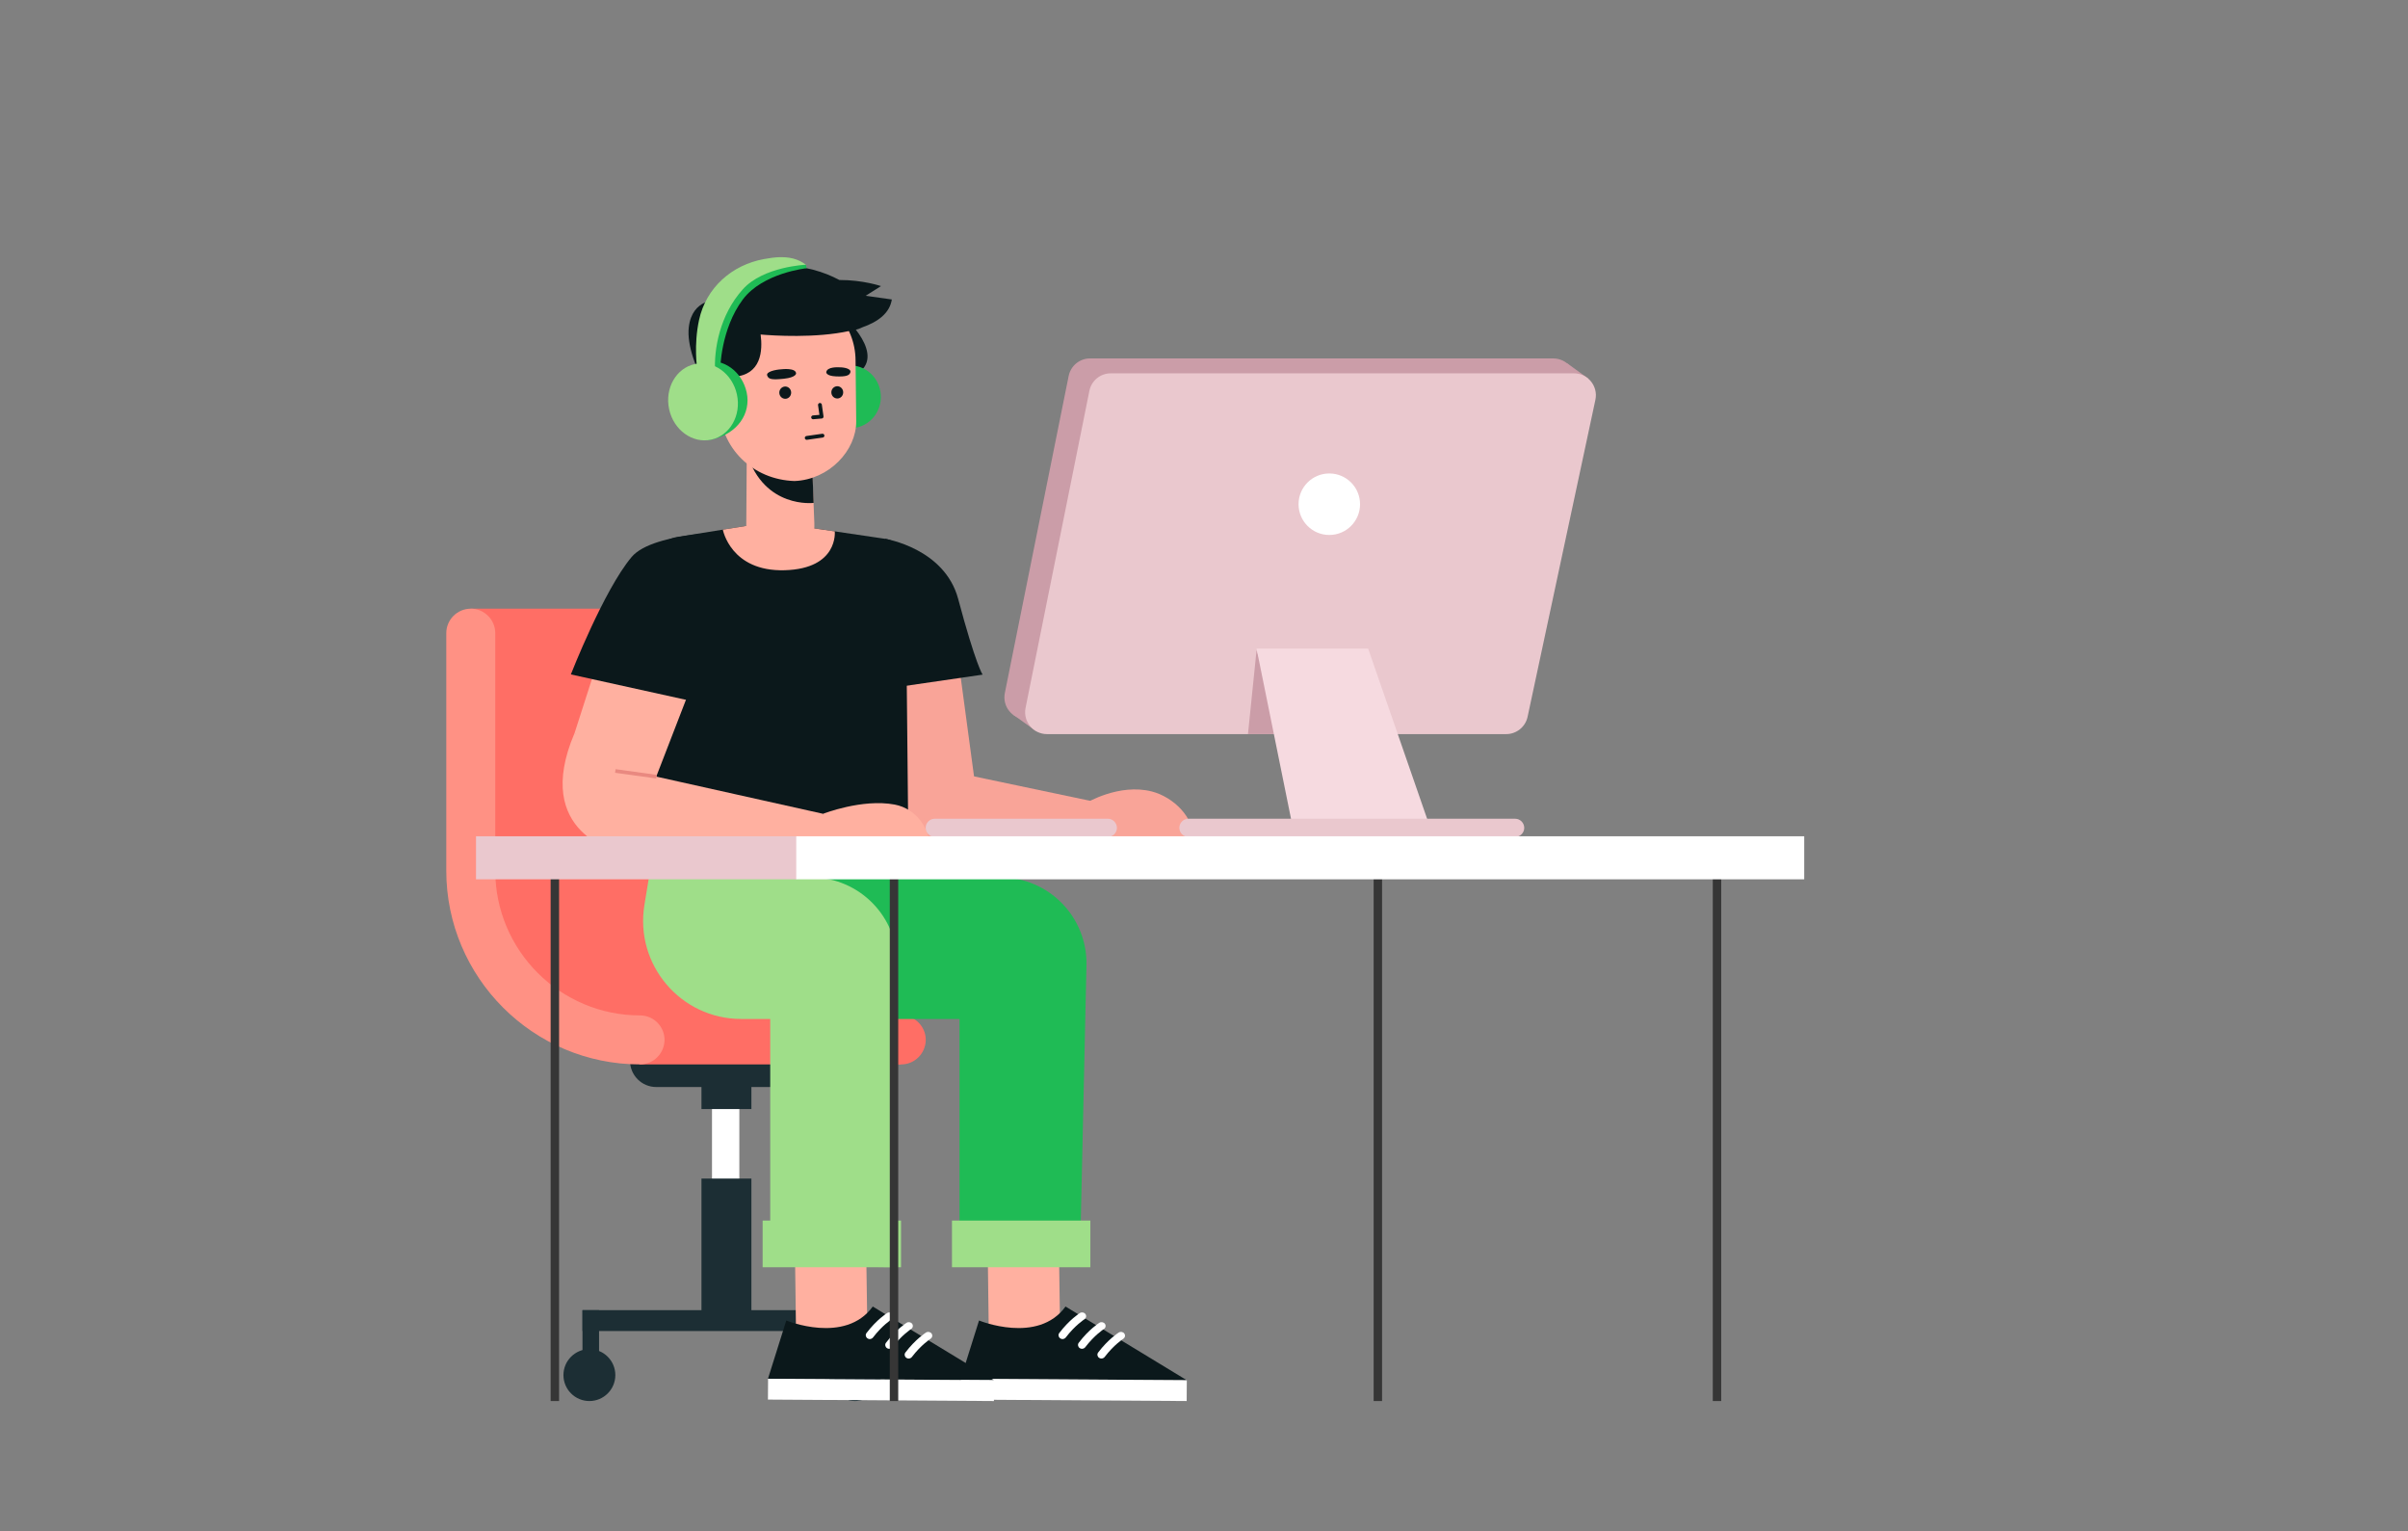 <?xml version="1.0" encoding="utf-8"?>
<!-- Generator: Adobe Illustrator 23.0.0, SVG Export Plug-In . SVG Version: 6.00 Build 0)  -->
<svg version="1.1" xmlns="http://www.w3.org/2000/svg" xmlns:xlink="http://www.w3.org/1999/xlink" x="0px" y="0px"
	 viewBox="0 0 331.3 210.6" style="enable-background:new 0 0 331.3 210.6;" xml:space="preserve">
<rect x="0" y="0" width="331.3" height="210.6" fill="#808080" stroke="none"/>
<style type="text/css">
	.st0{fill:#FFFFFF;}
	.st1{fill:#FFC1B2;}
	.st2{fill:#372C5F;}
	.st3{fill:#251641;}
	.st4{fill:#E7E7E7;}
	.st5{fill:#FF9184;}
	.st6{fill:none;stroke:#FF6C63;stroke-width:0.997;stroke-miterlimit:10;}
	.st7{fill:none;stroke:#E2E2E2;stroke-width:0.76;stroke-miterlimit:10;}
	.st8{fill:#CE5137;}
	.st9{fill:#F1998A;}
	.st10{fill:#0B181B;}
	.st11{fill:none;stroke:#1B142E;stroke-width:0.533;stroke-linecap:round;stroke-linejoin:round;stroke-miterlimit:10;}
	.st12{fill:#832311;}
	.st13{fill:none;stroke:#1B172C;stroke-width:0.652;stroke-linecap:round;stroke-linejoin:round;stroke-miterlimit:10;}
	.st14{fill:none;stroke:#1B172C;stroke-width:0.623;stroke-linecap:round;stroke-linejoin:round;stroke-miterlimit:10;}
	.st15{fill:#9FDE89;}
	.st16{fill:none;stroke:#FFFFFF;stroke-width:1.145;stroke-linecap:round;stroke-linejoin:round;stroke-miterlimit:10;}
	.st17{fill:#F9B0A3;}
	.st18{fill:none;stroke:#FFFFFF;stroke-width:0.958;stroke-linecap:round;stroke-linejoin:round;stroke-miterlimit:10;}
	.st19{fill:#E88E80;}
	.st20{fill:none;stroke:#55382C;stroke-width:0.718;stroke-miterlimit:10;}
	.st21{fill:#EAC8CE;}
	.st22{fill:#0B0B0B;}
	.st23{fill:none;stroke:#021833;stroke-width:0.461;stroke-linecap:round;stroke-linejoin:round;stroke-miterlimit:10;}
	.st24{fill:#EAEAEA;}
	.st25{fill:none;stroke:#55382E;stroke-width:1.147;stroke-miterlimit:10;}
	.st26{fill:none;stroke:#FDEEEA;stroke-width:1.96;stroke-miterlimit:10;}
	.st27{fill:#7393FF;}
	.st28{fill:none;stroke:#F1D5CE;stroke-width:0.98;stroke-linecap:round;stroke-linejoin:round;stroke-miterlimit:10;}
	.st29{fill:none;stroke:#FFFFFF;stroke-width:1.22;stroke-linecap:round;stroke-linejoin:round;stroke-miterlimit:10;}
	.st30{fill:none;stroke:#1B172C;stroke-width:5.463;stroke-linecap:round;stroke-linejoin:round;stroke-miterlimit:10;}
	.st31{fill:none;stroke:#FFFFFF;stroke-width:1.879;stroke-miterlimit:10;}
	.st32{fill:#FFBD9A;}
	.st33{fill:#1FBB55;}
	.st34{fill:#9FDE89;}
	.st35{fill:none;stroke:#55382C;stroke-width:0.844;stroke-miterlimit:10;}
	.st36{fill:#FFC9BD;}
	.st37{fill:none;stroke:#FF6C63;stroke-width:0.735;stroke-miterlimit:10;}
	.st38{fill:#954B55;}
	.st39{fill:#FFB1A7;}
	.st40{fill:#1B172C;}
	.st41{fill:none;stroke:#1B172C;stroke-width:0.562;stroke-linecap:round;stroke-linejoin:round;stroke-miterlimit:10;}
	.st42{fill:#793641;}
	.st43{fill:none;stroke:#1B172C;stroke-width:0.705;stroke-linecap:round;stroke-linejoin:round;stroke-miterlimit:10;}
	.st44{fill:#061418;}
	.st45{fill:#1C2E34;}
	.st46{fill:#FF6E65;}
	.st47{fill:#FFB0A0;}
	.st48{fill:#F9A498;}
	.st49{fill:none;stroke:#E98980;stroke-width:0.5;stroke-miterlimit:10;}
	.st50{fill:#1FBB55;}
	.st51{fill:none;stroke:#0B181B;stroke-width:0.527;stroke-linecap:round;stroke-linejoin:round;stroke-miterlimit:10;}
	.st52{fill:#FFBA99;}
	.st53{fill:none;stroke:#312220;stroke-width:0.557;stroke-linecap:round;stroke-linejoin:round;stroke-miterlimit:10;}
	.st54{fill:#CB9DA8;}
	.st55{fill:#F6DAE0;}
	.st56{fill:none;stroke:#363636;stroke-width:1.161;stroke-miterlimit:10;}
	.st57{fill:#C56E81;}
	.st58{fill:none;stroke:#D5B2BA;stroke-width:0.844;stroke-miterlimit:10;}
	.st59{fill:#C35F54;}
	.st60{fill:none;stroke:#312220;stroke-width:0.578;stroke-linecap:round;stroke-linejoin:round;stroke-miterlimit:10;}
	.st61{fill:none;stroke:#312220;stroke-width:0.519;stroke-linecap:round;stroke-linejoin:round;stroke-miterlimit:10;}
	.st62{fill:none;stroke:#FF6C63;stroke-width:1.02;stroke-miterlimit:10;}
	.st63{fill:none;stroke:#0B181B;stroke-width:0.527;stroke-linecap:round;stroke-linejoin:round;stroke-miterlimit:10;}
	.st64{fill:none;stroke:#FFFFFF;stroke-width:0.49;stroke-miterlimit:10;}
	.st65{fill:none;stroke:#312220;stroke-width:0.558;stroke-linecap:round;stroke-linejoin:round;stroke-miterlimit:10;}
</style>
<g id="BACKGROUND">
</g>
<g id="OBJECTS">
	<g>
		<!-- <g>
			<rect x="8.53" y="13.88" class="st0" width="35.83" height="45.46"/>
			<rect x="8.53" y="63.51" class="st0" width="35.83" height="46.58"/>
			<rect x="48.22" y="13.88" class="st0" width="35.83" height="45.46"/>
			<rect x="48.22" y="63.51" class="st0" width="35.83" height="46.58"/>
		</g> -->
		<g>
			<g>
				<g>
					<rect x="97.96" y="150.97" class="st0" width="3.76" height="13.28"/>
					<path class="st45" d="M109.67,149.51H90.29c-1.99,0-3.61-1.61-3.61-3.61l0,0c0-1.99,1.61-3.61,3.61-3.61h19.38
						c1.99,0,3.61,1.61,3.61,3.61l0,0C113.28,147.89,111.66,149.51,109.67,149.51z"/>
					<rect x="96.51" y="147.82" class="st45" width="6.87" height="4.72"/>
					<rect x="96.51" y="162.1" class="st45" width="6.87" height="20.65"/>
					<rect x="80.14" y="180.2" class="st45" width="38.82" height="2.87"/>
					<rect x="80.14" y="180.2" class="st45" width="2.28" height="8.93"/>
					<path class="st45" d="M84.66,189.13c0,1.97-1.6,3.57-3.57,3.57c-1.97,0-3.57-1.6-3.57-3.57s1.6-3.57,3.57-3.57
						C83.06,185.56,84.66,187.16,84.66,189.13z"/>
					<rect x="116.68" y="180.2" class="st45" width="2.28" height="8.93"/>
					<path class="st45" d="M121.21,189.13c0,1.97-1.6,3.57-3.57,3.57c-1.97,0-3.57-1.6-3.57-3.57s1.6-3.57,3.57-3.57
						C119.61,185.56,121.21,187.16,121.21,189.13z"/>
				</g>
				<g>
					<g>
						<path class="st46" d="M123.99,146.4c-14.7,0-26.65-11.96-26.65-26.65V87.09c0-1.86,1.51-3.37,3.37-3.37
							c1.86,0,3.37,1.51,3.37,3.37v32.65c0,10.99,8.94,19.92,19.92,19.92c1.86,0,3.37,1.51,3.37,3.37
							C127.35,144.89,125.85,146.4,123.99,146.4z"/>
						<polygon class="st46" points="100.7,83.72 64.76,83.72 66.95,110.09 65.9,129.93 83.82,141.34 88.05,146.4 123.99,146.4
							114.22,140.21 106.93,131.95 104.02,130.17 101.59,114.14 101.43,94.88 						"/>
					</g>
					<path class="st5" d="M88.05,146.4c-14.7,0-26.65-11.96-26.65-26.65V87.09c0-1.86,1.51-3.37,3.37-3.37
						c1.86,0,3.37,1.51,3.37,3.37v32.65c0,10.99,8.94,19.92,19.92,19.92c1.86,0,3.37,1.51,3.37,3.37
						C91.41,144.89,89.91,146.4,88.05,146.4z"/>
				</g>
			</g>
			<g>
				<g>
					<g>
						<g>
							<polygon class="st47" points="145.88,184.77 145.6,165.47 135.8,164.95 136.07,185.68 145.52,185.74 							"/>
							<g>
								<path class="st10" d="M134.7,181.62c0,0,8.1,3.33,11.9-1.92l16.67,10.13l-31.09-0.2L134.7,181.62z"/>

									<rect x="146.29" y="175.62" transform="matrix(6.443136e-03 -1 1 6.443136e-03 -44.386 337.656)" class="st0" width="2.86" height="31.09"/>
								<path class="st0" d="M146.4,184.13c0.09-0.04,0.17-0.09,0.23-0.17c1.27-1.67,2.55-2.49,2.56-2.5
									c0.25-0.16,0.32-0.48,0.15-0.72c-0.17-0.24-0.51-0.3-0.76-0.15c-0.06,0.04-1.45,0.92-2.84,2.75
									c-0.18,0.23-0.12,0.56,0.12,0.73C146.03,184.19,146.23,184.21,146.4,184.13z"/>
								<path class="st0" d="M149.08,185.47c0.09-0.04,0.17-0.09,0.23-0.17c1.27-1.67,2.55-2.49,2.56-2.5
									c0.25-0.16,0.32-0.48,0.15-0.72c-0.17-0.24-0.51-0.3-0.76-0.15c-0.06,0.04-1.45,0.92-2.84,2.75
									c-0.18,0.23-0.12,0.56,0.12,0.73C148.7,185.53,148.91,185.54,149.08,185.47z"/>
								<path class="st0" d="M151.75,186.81c0.09-0.04,0.17-0.09,0.23-0.17c1.27-1.67,2.55-2.49,2.56-2.5
									c0.25-0.16,0.32-0.48,0.15-0.72c-0.17-0.24-0.51-0.3-0.76-0.15c-0.06,0.04-1.45,0.92-2.84,2.75
									c-0.18,0.23-0.12,0.56,0.12,0.73C151.38,186.87,151.58,186.88,151.75,186.81z"/>
							</g>
						</g>
						<g>
							<g>
								<g>
									<path class="st33" d="M110.12,120.63l4.59,3.85c-1.34,8.21-5.77,15.67,2.55,15.67h14.75v33.92l16.55,0.22l0.92-41.56
										c0.12-6.61-5.19-12.04-11.8-12.05L110.12,120.63z"/>

										<rect x="130.98" y="167.87" transform="matrix(-1 -1.224647e-16 1.224647e-16 -1 280.997 342.167)" class="st15" width="19.04" height="6.42"/>
								</g>
							</g>
						</g>
					</g>
					<g>
						<g>
							<polygon class="st47" points="119.36,184.77 119.08,165.47 109.28,164.95 109.55,185.68 119,185.74 							"/>
							<g>
								<path class="st10" d="M108.18,181.62c0,0,8.1,3.33,11.9-1.92l16.67,10.13l-31.09-0.2L108.18,181.62z"/>

									<rect x="119.77" y="175.62" transform="matrix(6.443115e-03 -1 1 6.443115e-03 -70.736 311.137)" class="st0" width="2.86" height="31.09"/>
								<path class="st0" d="M119.88,184.13c0.09-0.04,0.17-0.09,0.23-0.17c1.27-1.67,2.55-2.49,2.56-2.5
									c0.25-0.16,0.32-0.48,0.15-0.72c-0.17-0.24-0.51-0.3-0.76-0.15c-0.06,0.04-1.45,0.92-2.84,2.75
									c-0.18,0.23-0.12,0.56,0.12,0.73C119.5,184.19,119.71,184.21,119.88,184.13z"/>
								<path class="st0" d="M122.56,185.47c0.09-0.04,0.17-0.09,0.23-0.17c1.27-1.67,2.55-2.49,2.56-2.5
									c0.25-0.16,0.32-0.48,0.15-0.72c-0.17-0.24-0.51-0.3-0.76-0.15c-0.06,0.04-1.45,0.92-2.84,2.75
									c-0.18,0.23-0.12,0.56,0.12,0.73C122.18,185.53,122.39,185.54,122.56,185.47z"/>
								<path class="st0" d="M125.23,186.81c0.09-0.04,0.17-0.09,0.23-0.17c1.27-1.67,2.55-2.49,2.56-2.5
									c0.25-0.16,0.32-0.48,0.15-0.72c-0.17-0.24-0.51-0.3-0.76-0.15c-0.06,0.04-1.45,0.92-2.84,2.75
									c-0.18,0.23-0.12,0.56,0.12,0.73C124.86,186.87,125.06,186.88,125.23,186.81z"/>
							</g>
						</g>
						<g>
							<g>
								<g>
									<path class="st15" d="M89.29,120.63l-0.63,3.85c-1.34,8.21,5,15.67,13.32,15.67h3.99v33.92l16.55,0.22l0.92-41.56
										c0.12-6.61-5.19-12.04-11.8-12.05L89.29,120.63z"/>

										<rect x="104.92" y="167.87" transform="matrix(-1 -1.224647e-16 1.224647e-16 -1 228.887 342.167)" class="st34" width="19.04" height="6.42"/>
								</g>
							</g>
						</g>
					</g>
				</g>
				<g>
					<g>
						<g>
							<polygon class="st48" points="130.47,106.04 152.77,110.73 153.98,115.21 124.77,115.62 122.43,103.49 							"/>
							<path class="st48" d="M149.39,110.47c0,0,4.56-2.77,9.08-1.61c2.98,0.76,5.93,3.63,5.7,6.69l0,0l-18.15-0.23L149.39,110.47z"
								/>
						</g>
						<g>
							<path class="st48" d="M131.74,89.91l2.57,19.1c0,0-11.15,5.87-10.91,5.16c0.23-0.71-2.5-24.26-2.5-24.26H131.74z"/>
							<path class="st10" d="M121.78,74.11c0,0,8.18,1.29,10.05,8.27c2.43,9.1,3.36,10.41,3.36,10.41l-12.37,1.8L121.78,74.11z"/>
						</g>
					</g>
					<g>
						<g>
							<path class="st10" d="M106.06,71.79l15.73,2.32c1.59,0.24,2.78,1.6,2.8,3.21l0.37,37.31l-35.09,0.1l-2.38-32.55l1.3-4.41
								c0.61-2.06,2.35-3.59,4.47-3.93L106.06,71.79z"/>
						</g>
					</g>
					<g>
						<g>
							<polygon class="st47" points="95.76,92.67 89.19,109.66 79.05,100.83 82.98,88.61 							"/>
							<path class="st10" d="M102.15,73.11c0,0-12.21-0.11-15.25,3.5c-3.82,4.54-8.36,16.15-8.36,16.15l19.86,4.38L102.15,73.11z"/>
						</g>
						<g>
							<g>
								<path class="st47" d="M90.32,106.82l22.92,5.11L112.3,117l-27.09,0.18c0,0-12.11-2.44-6.16-16.35L90.32,106.82z"/>
								<path class="st47" d="M113.24,111.93c0,0,5.39-2.11,9.85-1.27c3.03,0.57,5.06,3.45,4.83,6.53l0,0l-18-0.16L113.24,111.93z"
									/>
							</g>
							<line class="st49" x1="90.32" y1="106.82" x2="84.66" y2="106.04"/>
						</g>
					</g>
				</g>
				<g>
					<path class="st10" d="M116.56,44.01c0,0,6.24,5.86,0.09,7.98L116.56,44.01z"/>
					<path class="st50" d="M112.84,54.45c-0.06,2.38,1.75,4.37,4.06,4.44c2.3,0.07,4.22-1.8,4.29-4.18
						c0.06-2.38-1.75-4.37-4.06-4.44C114.83,50.2,112.91,52.07,112.84,54.45z"/>
					<path class="st47" d="M111.71,63.64l0.33,8.31c0.12,2.92-1.56,4.54-4.34,4.62l0,0c-2.38,0.07-5.03-0.98-5.03-3.56l0.09-13.1
						L111.71,63.64z"/>
					<path class="st10" d="M111.94,69.17c0,0-6.75,0.84-9.15-6.7c-0.76-2.37,8.9,0.32,8.9,0.32L111.94,69.17z"/>
					<path class="st47" d="M109.31,66.16L109.31,66.16c4.75-0.18,8.51-4.19,8.49-8.2l-0.09-8.38c-0.02-5.02-3.9-9.13-8.76-9.28l0,0
						c-4.98-0.16-10,3.85-10.14,8.99l0.15,6.53C99.08,61.7,103.62,65.98,109.31,66.16z"/>
					<g>
						<polyline class="st51" points="112.81,55.69 113.04,57.3 111.87,57.4 						"/>
						<path class="st10" d="M107.54,50.79c0,0,1.94-0.24,1.99,0.57c0,0,0.02,0.55-1.67,0.73c-1.69,0.18-2.14,0.07-2.31-0.45
							C105.37,51.14,106.63,50.84,107.54,50.79z"/>
						<path class="st10" d="M115.39,50.52c0,0-1.61-0.11-1.71,0.67c0,0-0.06,0.52,1.35,0.58c1.41,0.06,1.86-0.14,1.97-0.57
							C117.13,50.72,116.15,50.5,115.39,50.52z"/>
						<path class="st10" d="M114.38,53.97c0,0.47,0.37,0.84,0.82,0.84c0.45,0,0.81-0.38,0.81-0.85c0-0.47-0.37-0.84-0.82-0.84
							C114.74,53.13,114.37,53.51,114.38,53.97z"/>
						<path class="st10" d="M107.22,54.01c0,0.47,0.37,0.84,0.82,0.84c0.45,0,0.81-0.38,0.81-0.85c0-0.47-0.37-0.84-0.82-0.84
							C107.58,53.17,107.21,53.55,107.22,54.01z"/>
						<line class="st51" x1="110.99" y1="60.23" x2="113.16" y2="59.92"/>
					</g>
					<path class="st10" d="M122.7,41.19l-3.6-0.51c1.05-0.67,2.11-1.33,2.11-1.33s-2.46-0.85-5.73-0.84
						c-2.13-1.15-4.86-1.94-7.72-1.97c-4.18-0.05-7.75,2.22-9.04,4.71l0,0c0,0-3.47-0.21-3.95,3.72c-0.62,5.09,5.51,13.5,5.51,13.5
						l0.69-6.65c3.8-0.27,3.97-3.62,3.68-5.81c1.71,0.15,7.6,0.53,12.21-0.49c0.5-0.06,1.18-0.19,1.76-0.49
						C120.79,44.27,122.41,43.08,122.7,41.19z"/>
					<g>
						<path class="st52" d="M94.59,55.83c-0.05,1.9,1.4,3.49,3.24,3.55c1.84,0.06,3.38-1.44,3.43-3.34c0.05-1.9-1.4-3.49-3.24-3.55
							C96.18,52.43,94.64,53.92,94.59,55.83z"/>
						<path class="st53" d="M99.05,56.79c0,0,0.07-2.5-2.26-2.18"/>
					</g>
					<g>
						<path class="st50" d="M110.88,36.41l0.1,0.48c0,0-6.03,0.63-8.78,4.3c-3.06,4.09-3.11,9.6-3.11,9.6l-1.3,0.11l0.09-8.74
							l2.61-2.72l4.17-2.49l2.92-0.93L110.88,36.41z"/>
						<g>
							<path class="st50" d="M102.73,53.97c0.62,2.87-1.23,5.71-4.87,6.5c-2.58,0.56-3.83-1.61-4.45-4.48
								c-0.62-2.87,0.96-5.65,3.54-6.21C99.51,49.22,102.1,51.09,102.73,53.97z"/>
							<path class="st15" d="M101.39,54.26c0.62,2.87-0.96,5.65-3.54,6.21c-2.58,0.56-5.17-1.32-5.79-4.19
								c-0.62-2.87,0.96-5.65,3.54-6.21C98.17,49.51,100.77,51.38,101.39,54.26z"/>
						</g>
						<path class="st15" d="M95.92,50.68c0,0-0.5-3.19,0.26-6.68c0.96-4.41,4.49-7.56,8.94-8.37c0.34-0.06,0.7-0.12,1.07-0.17
							c1.29-0.17,2.69-0.14,3.86,0.44c0.3,0.15,0.58,0.32,0.83,0.51c0,0-5.86,0.24-8.68,3.38c-3.18,3.53-4.01,8.27-3.81,11.43
							L95.92,50.68z"/>
					</g>
					<path class="st47" d="M99.45,72.85l6.61-1.06l8.79,1.3c0,0,0.54,5.13-6.89,5.34S99.45,72.85,99.45,72.85z"/>
				</g>
			</g>
		</g>
		<g>
			<g>
				<g>
					<g>
						<polygon class="st54" points="139.39,98.29 142.51,100.54 164.64,81.85 218.55,52.09 215.63,49.98 178.66,61.34 						"/>
						<path class="st54" d="M147.03,51.71l-8.78,43.6c-0.38,1.87,1.05,3.61,2.95,3.61h63.17c1.42,0,2.65-0.99,2.95-2.38l9.33-43.6
							c0.4-1.88-1.03-3.64-2.95-3.64h-63.72C148.55,49.29,147.32,50.3,147.03,51.71z"/>
						<path class="st21" d="M149.88,53.76l-8.78,43.6c-0.38,1.87,1.05,3.61,2.95,3.61h63.17c1.42,0,2.65-0.99,2.95-2.38l9.33-43.6
							c0.4-1.88-1.03-3.64-2.95-3.64h-63.72C151.4,51.34,150.16,52.35,149.88,53.76z"/>
						<polygon class="st54" points="172.88,89.44 171.7,100.97 176.82,100.97 						"/>
						<polygon class="st55" points="172.88,89.2 178.11,115.02 197.18,115.02 188.23,89.2 						"/>
						<circle class="st0" cx="182.89" cy="69.35" r="4.23"/>
						<path class="st21" d="M208.46,112.61h-44.95c-0.69,0-1.25,0.56-1.25,1.25l0,0c0,0.69,0.56,1.25,1.25,1.25h44.95
							c0.69,0,1.25-0.56,1.25-1.25l0,0C209.7,113.17,209.15,112.61,208.46,112.61z"/>
						<path class="st21" d="M152.42,112.61h-23.81c-0.69,0-1.25,0.56-1.25,1.25l0,0c0,0.69,0.56,1.25,1.25,1.25h23.81
							c0.69,0,1.25-0.56,1.25-1.25l0,0C153.66,113.17,153.11,112.61,152.42,112.61z"/>
					</g>
				</g>
				<g>
					<line class="st56" x1="123" y1="119.08" x2="123" y2="192.7"/>
					<line class="st56" x1="76.34" y1="119.08" x2="76.34" y2="192.7"/>
					<line class="st56" x1="236.23" y1="119.08" x2="236.23" y2="192.7"/>
					<line class="st56" x1="189.57" y1="119.08" x2="189.57" y2="192.7"/>
					<rect x="65.49" y="115.02" class="st21" width="44.14" height="5.92"/>
					<rect x="109.55" y="115.02" class="st0" width="138.68" height="5.92"/>
				</g>
			</g>
			<!-- <line class="st56" x1="270.71" y1="192.7" x2="25.21" y2="192.7"/> -->
		</g>
	</g>
</g>
<g id="DESIGNED_BY_FREEPIK">
</g>
</svg>
